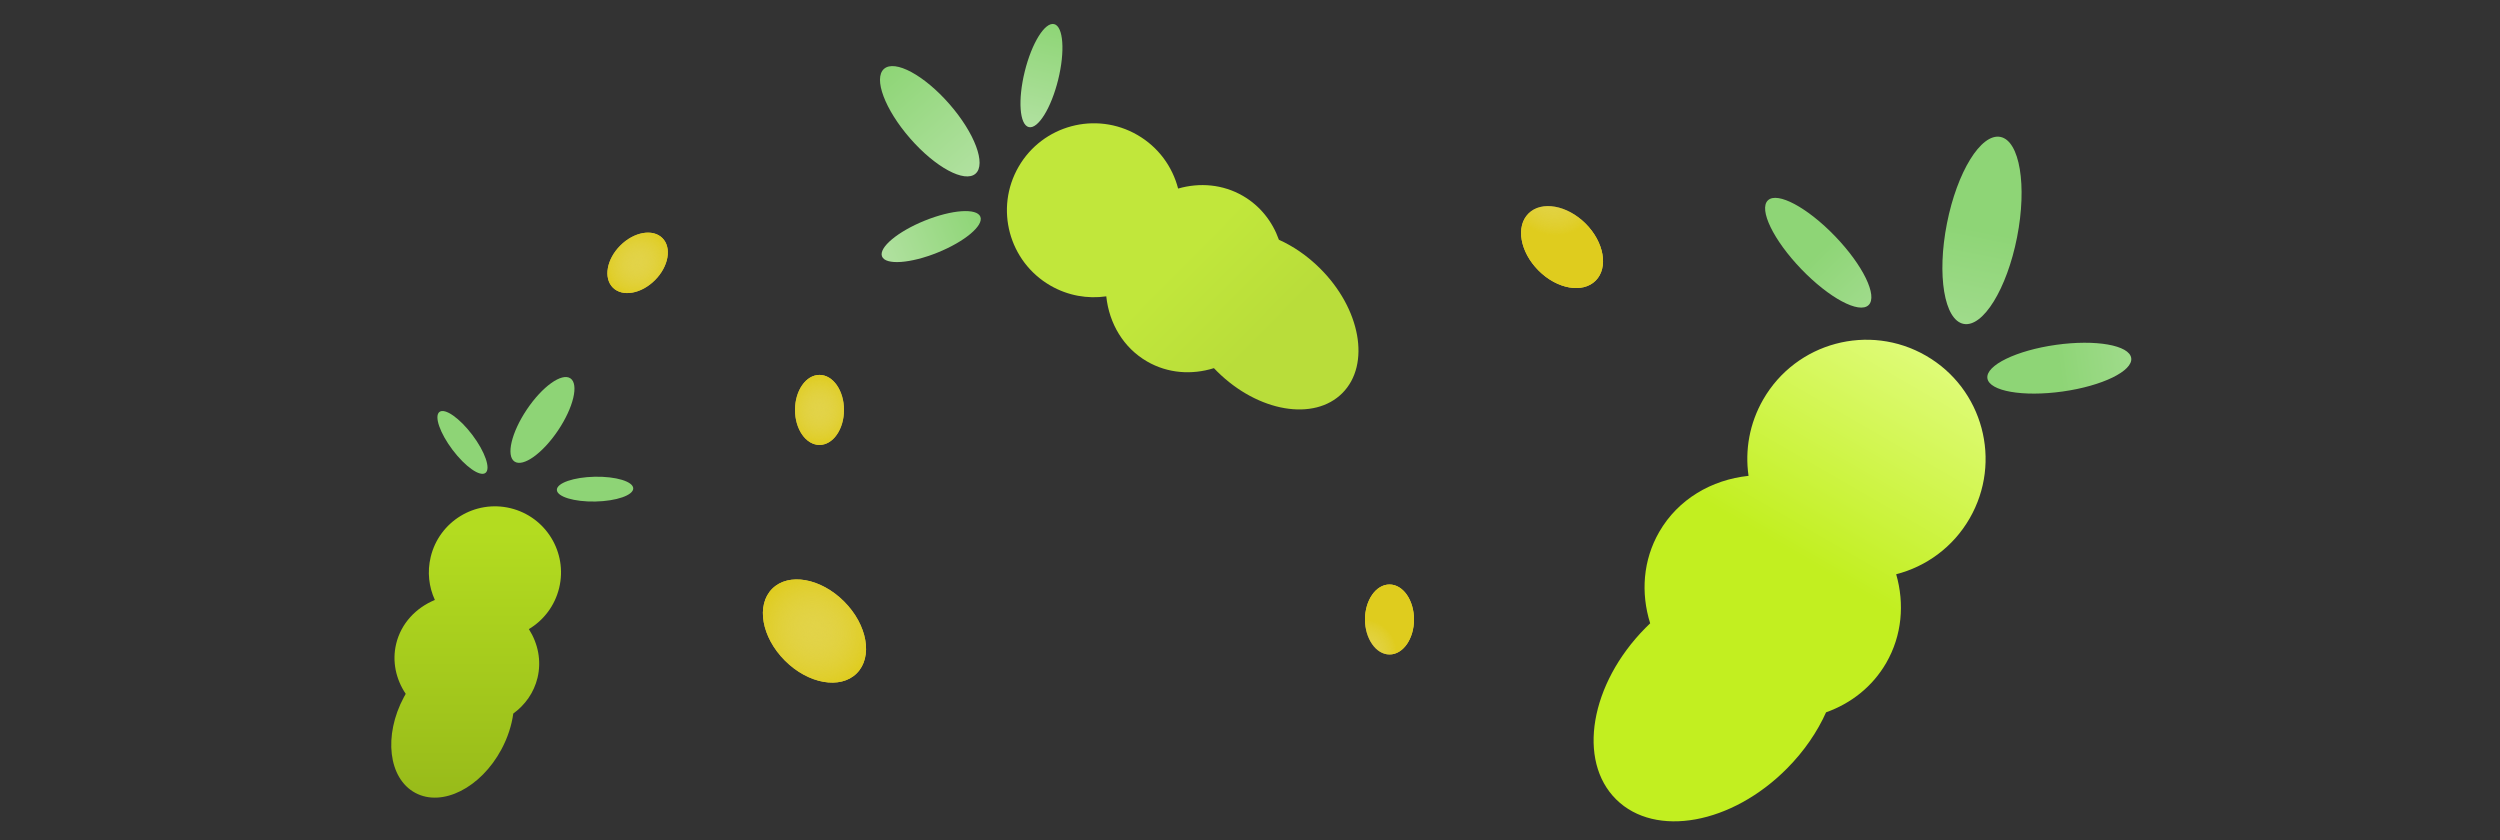 <svg width="250" height="84" viewBox="0 0 250 84" fill="none" xmlns="http://www.w3.org/2000/svg">
<rect x="0" y="0" width="250" height="84" fill="#333333" stroke="none"/>
<path fillRule="evenodd" clipuleR="evenodd" d="M113.737 13.495C115.843 14.711 117.248 16.674 117.811 18.857C119.967 18.236 122.281 18.428 124.281 19.582C126.017 20.585 127.243 22.154 127.89 23.975C129.31 24.612 130.711 25.563 131.969 26.806C136.055 30.844 137.076 36.436 134.25 39.296C131.423 42.156 125.819 41.201 121.733 37.163C121.617 37.048 121.503 36.932 121.392 36.815C119.177 37.509 116.779 37.343 114.715 36.151C112.332 34.775 110.91 32.331 110.628 29.634C108.763 29.904 106.799 29.572 105.041 28.558C100.882 26.156 99.457 20.838 101.858 16.678C104.259 12.519 109.578 11.094 113.737 13.495Z" fill="url(#paint0_linear)"/>
<ellipse cx="92.979" cy="12.126" rx="2.609" ry="6.957" transform="rotate(-41.111 92.979 12.126)" fill="url(#paint1_linear)"/>
<ellipse cx="104.146" cy="7.56" rx="1.721" ry="5.303" transform="rotate(13.852 104.146 7.56)" fill="url(#paint2_linear)"/>
<ellipse cx="93.12" cy="23.659" rx="1.721" ry="5.303" transform="rotate(67.97 93.12 23.659)" fill="url(#paint3_linear)"/>
<path fillRule="evenodd" clipuleR="evenodd" d="M189.618 57.425C192.607 56.655 195.297 54.73 196.962 51.845C200.252 46.148 198.3 38.862 192.602 35.572C186.904 32.283 179.618 34.235 176.329 39.933C174.939 42.34 174.485 45.032 174.854 47.585C171.159 47.973 167.811 49.92 165.926 53.185C164.294 56.013 164.066 59.297 165.017 62.331C164.857 62.484 164.697 62.64 164.54 62.799C159.009 68.396 157.701 76.072 161.619 79.944C165.537 83.816 173.197 82.418 178.728 76.82C180.431 75.097 181.734 73.177 182.607 71.232C185.101 70.346 187.25 68.666 188.623 66.289C190.205 63.548 190.468 60.379 189.618 57.425Z" fill="url(#paint4_linear)"/>
<ellipse rx="3.574" ry="9.53" transform="matrix(-0.981 -0.193 -0.193 0.981 198.199 23.04)" fill="url(#paint5_linear)"/>
<ellipse rx="2.357" ry="7.264" transform="matrix(-0.721 0.693 0.693 0.721 181.824 25.273)" fill="url(#paint6_linear)"/>
<ellipse rx="2.357" ry="7.264" transform="matrix(0.139 0.99 0.99 -0.139 205.931 36.818)" fill="url(#paint7_linear)"/>
<path fillRule="evenodd" clipuleR="evenodd" d="M55.917 58.789C55.484 60.585 54.356 62.031 52.887 62.911C53.804 64.349 54.162 66.076 53.751 67.782C53.394 69.263 52.514 70.494 51.327 71.357C51.168 72.529 50.776 73.755 50.142 74.939C48.078 78.785 44.223 80.733 41.531 79.288C38.839 77.844 38.328 73.555 40.391 69.709C40.45 69.6 40.51 69.492 40.572 69.385C39.589 67.921 39.194 66.138 39.618 64.377C40.108 62.345 41.583 60.783 43.487 59.996C42.89 58.696 42.709 57.193 43.07 55.694C43.924 52.146 47.493 49.963 51.041 50.817C54.589 51.672 56.772 55.241 55.917 58.789Z" fill="url(#paint8_linear)"/>
<ellipse cx="54.246" cy="41.994" rx="1.879" ry="5.012" transform="rotate(33.889 54.246 41.994)" fill="#8ED476"/>
<ellipse cx="59.505" cy="48.913" rx="1.24" ry="3.82" transform="rotate(88.852 59.505 48.913)" fill="#8ED476"/>
<ellipse cx="46.247" cy="44.242" rx="1.24" ry="3.82" transform="rotate(142.97 46.247 44.242)" fill="#8ED476"/>
<ellipse cx="81.448" cy="63.102" rx="4.184" ry="5.977" transform="rotate(-45 81.448 63.102)" fill="#E2D348"/>
<ellipse cx="81.448" cy="63.102" rx="4.184" ry="5.977" transform="rotate(-45 81.448 63.102)" fill="url(#paint9_radial)"/>
<ellipse cx="63.763" cy="26.285" rx="2.45" ry="3.5" transform="rotate(-135 63.763 26.285)" fill="#E2D348"/>
<ellipse cx="63.763" cy="26.285" rx="2.45" ry="3.5" transform="rotate(-135 63.763 26.285)" fill="url(#paint10_radial)"/>
<ellipse rx="3.323" ry="4.748" transform="matrix(0.707 -0.707 -0.707 -0.707 156.207 24.707)" fill="#E2D348"/>
<ellipse rx="3.323" ry="4.748" transform="matrix(0.707 -0.707 -0.707 -0.707 156.207 24.707)" fill="url(#paint11_radial)"/>
<ellipse cx="81.95" cy="40.992" rx="2.45" ry="3.5" fill="#E2D348"/>
<ellipse cx="81.95" cy="40.992" rx="2.45" ry="3.5" fill="url(#paint12_radial)"/>
<ellipse rx="2.45" ry="3.5" transform="matrix(-1 0 0 1 138.95 61.949)" fill="#E2D348"/>
<ellipse rx="2.45" ry="3.5" transform="matrix(-1 0 0 1 138.95 61.949)" fill="url(#paint13_radial)"/>
<defs>
<linearGradient id="paint0_linear" x1="119.453" y1="24.673" x2="134.249" y2="39.296" gradientUnits="userSpaceOnUse">
<stop stop-color="#C1E73B"/>
<stop offset="0.547" stop-color="#B9DD3A"/>
</linearGradient>
<linearGradient id="paint1_linear" x1="92.979" y1="5.169" x2="92.979" y2="19.083" gradientUnits="userSpaceOnUse">
<stop stop-color="#8ED576"/>
<stop offset="1" stop-color="#B1E1A0"/>
</linearGradient>
<linearGradient id="paint2_linear" x1="104.146" y1="2.258" x2="104.146" y2="12.863" gradientUnits="userSpaceOnUse">
<stop stop-color="#8ED576"/>
<stop offset="1" stop-color="#B1E1A0"/>
</linearGradient>
<linearGradient id="paint3_linear" x1="93.12" y1="18.356" x2="93.12" y2="28.961" gradientUnits="userSpaceOnUse">
<stop stop-color="#8ED576"/>
<stop offset="1" stop-color="#B1E1A0"/>
</linearGradient>
<linearGradient id="paint4_linear" x1="192.602" y1="35.572" x2="180.689" y2="56.206" gradientUnits="userSpaceOnUse">
<stop offset="0.016" stop-color="#DEFB76"/>
<stop offset="1" stop-color="#C2EF20"/>
</linearGradient>
<linearGradient id="paint5_linear" x1="3.574" y1="0" x2="3.574" y2="19.06" gradientUnits="userSpaceOnUse">
<stop stop-color="#8ED576"/>
<stop offset="1" stop-color="#B1E1A0"/>
</linearGradient>
<linearGradient id="paint6_linear" x1="2.357" y1="0" x2="2.357" y2="14.528" gradientUnits="userSpaceOnUse">
<stop stop-color="#8ED576"/>
<stop offset="1" stop-color="#B1E1A0"/>
</linearGradient>
<linearGradient id="paint7_linear" x1="2.357" y1="0" x2="2.357" y2="14.528" gradientUnits="userSpaceOnUse">
<stop stop-color="#8ED576"/>
<stop offset="1" stop-color="#B1E1A0"/>
</linearGradient>
<linearGradient id="paint8_linear" x1="47.613" y1="50.632" x2="47.613" y2="79.765" gradientUnits="userSpaceOnUse">
<stop offset="0.083" stop-color="#B3DC20"/>
<stop offset="1" stop-color="#98BB1A"/>
</linearGradient>
<radialGradient id="paint9_radial" cx="0" cy="0" r="1" gradientUnits="userSpaceOnUse" gradientTransform="translate(81.448 63.102) rotate(90) scale(5.977 5.481)">
<stop stop-color="#E2D348" stop-opacity="0"/>
<stop offset="1" stop-color="#DFCC1E"/>
</radialGradient>
<radialGradient id="paint10_radial" cx="0" cy="0" r="1" gradientUnits="userSpaceOnUse" gradientTransform="translate(63.763 26.285) rotate(90) scale(3.5 3.21)">
<stop stop-color="#E2D348" stop-opacity="0"/>
<stop offset="1" stop-color="#DFCC1E"/>
</radialGradient>
<radialGradient id="paint11_radial" cx="0" cy="0" r="1" gradientUnits="userSpaceOnUse" gradientTransform="translate(3.323 4.748) rotate(90) scale(4.748 4.354)">
<stop stop-color="#E2D348" stop-opacity="0"/>
<stop offset="1" stop-color="#DFCC1E"/>
</radialGradient>
<radialGradient id="paint12_radial" cx="0" cy="0" r="1" gradientUnits="userSpaceOnUse" gradientTransform="translate(81.95 40.992) rotate(90) scale(3.5 3.21)">
<stop stop-color="#E2D348" stop-opacity="0"/>
<stop offset="1" stop-color="#DFCC1E"/>
</radialGradient>
<radialGradient id="paint13_radial" cx="0" cy="0" r="1" gradientUnits="userSpaceOnUse" gradientTransform="translate(2.45 3.5) rotate(90) scale(3.5 3.21)">
<stop stop-color="#E2D348" stop-opacity="0"/>
<stop offset="1" stop-color="#DFCC1E"/>
</radialGradient>
</defs>
</svg>
